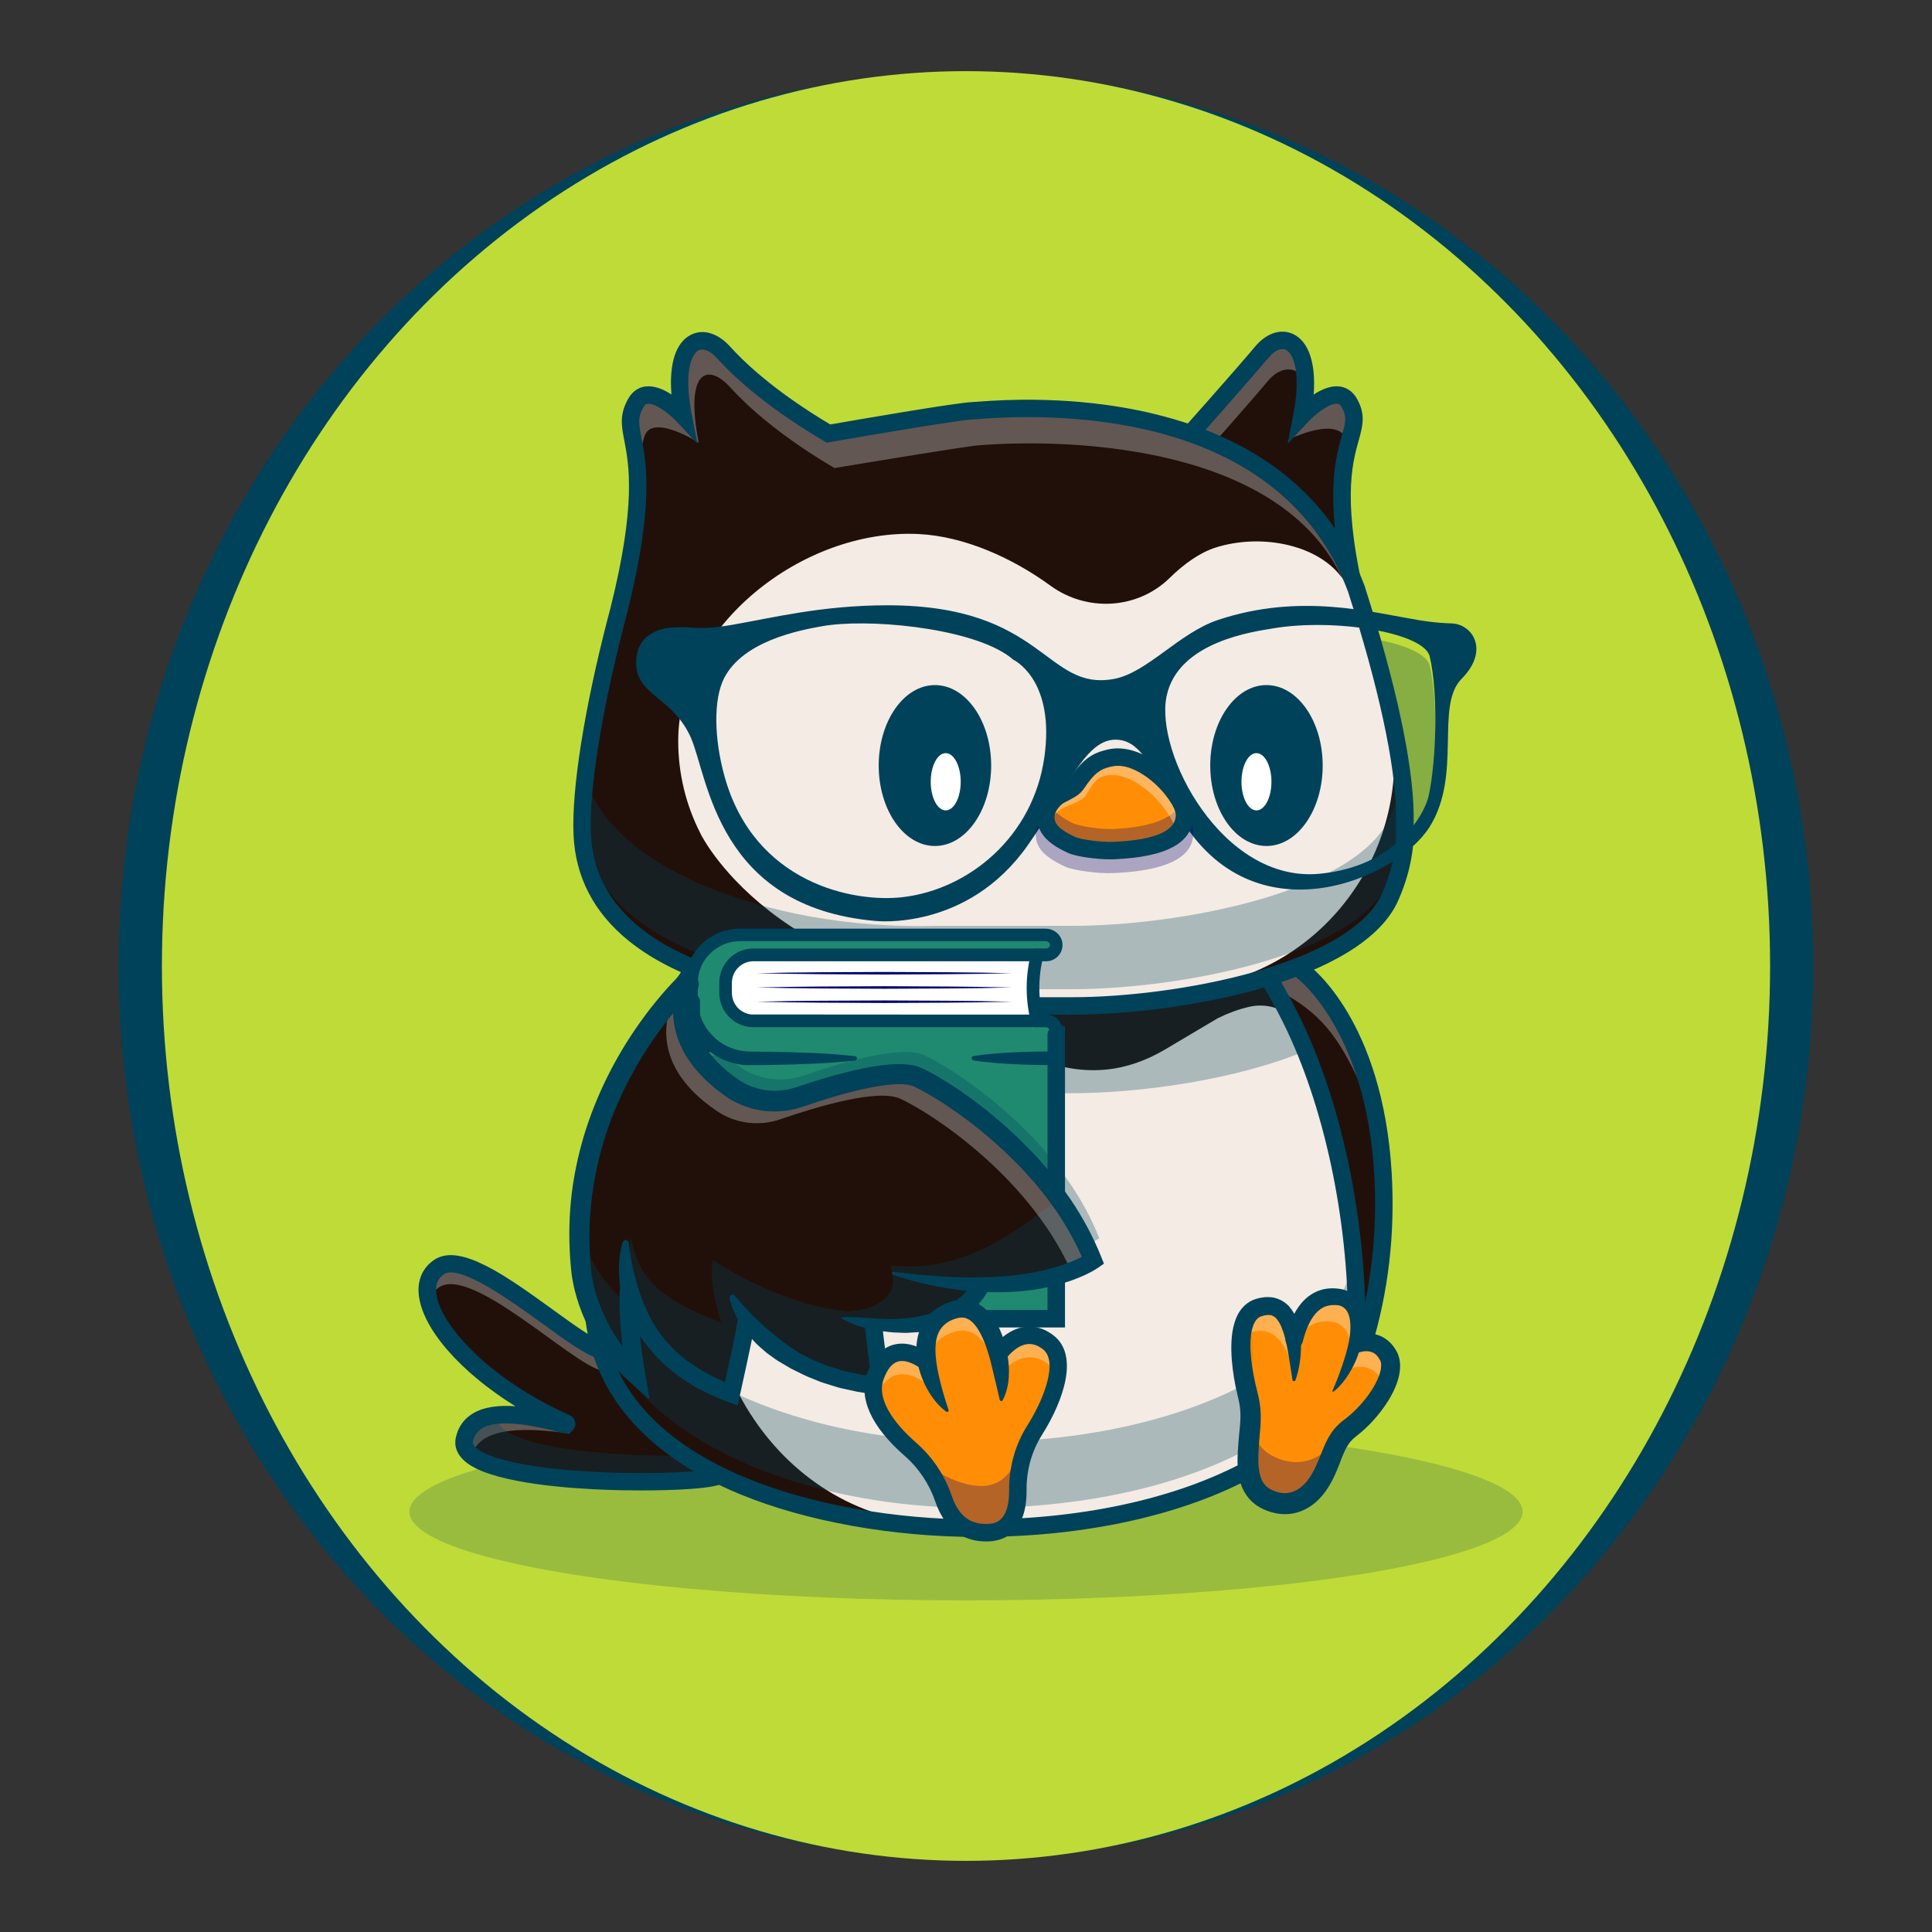 <?xml version="1.0" encoding="utf-8"?>
<!-- Generator: Adobe Illustrator 27.7.0, SVG Export Plug-In . SVG Version: 6.00 Build 0)  -->
<svg version="1.1" id="Layer_1" xmlns="http://www.w3.org/2000/svg" xmlns:xlink="http://www.w3.org/1999/xlink" x="0px" y="0px"
	 viewBox="0 0 500 500" style="enable-background:new 0 0 500 500;" xml:space="preserve">
<rect x="0" y="0" width="500" height="500" fill="#333333" stroke="none"/>
<style type="text/css">
	.st0{fill:#00425A;stroke:#00425A;stroke-miterlimit:10;}
	.st1{fill:#BFDB38;}
	.st2{opacity:0.2;}
	.st3{fill:#00425A;}
	.st4{fill:#21100A;}
	.st5{opacity:0.3;}
	.st6{fill:#FFFFFF;}
	.st7{fill:#7F7F7F;}
	.st8{fill:#000072;}
	.st9{fill:#F4EBE4;}
	.st10{fill:#F8DEC3;}
	.st11{fill:none;stroke:#000072;stroke-width:34.44;stroke-linecap:round;stroke-miterlimit:10;}
	.st12{fill:#FF8E06;}
	.st13{fill:#EF8B01;}
	.st14{opacity:0.35;}
	.st15{fill:#1F8A70;}
</style>
<g>
	<ellipse class="st0" cx="250" cy="250" rx="218.79" ry="230.74"/>
	<ellipse class="st1" cx="250" cy="250" rx="208.1" ry="231.59"/>
	<g>
		<g class="st2">
			<g>
				<g>
					<g>
						<ellipse class="st3" cx="250" cy="391.22" rx="144.05" ry="22.96"/>
					</g>
				</g>
			</g>
		</g>
		<g>
			<g>
				<g>
					<g>
						<path class="st4" d="M155.46,349.37c-7.72-1.91-33.34-26.99-41.76-21.51c-10.23,6.66,5.48,28.4,32.76,40.42
							c0.25,0.11,0.12,0.48-0.14,0.41c-7.27-1.83-23.89-6.32-26.15,3.81c-2.85,12.76,62.46,12.09,66.05,9.32"/>
					</g>
				</g>
			</g>
		</g>
		<g class="st5">
			<g>
				<g>
					<g>
						<path class="st6" d="M113.7,333.11c8.42-5.48,34.04,19.6,41.76,21.51l26.11,27.54c2.49-0.27,4.16-0.61,4.65-1l-30.76-32.45
							c-7.72-1.91-33.34-26.99-41.76-21.51c-3,1.95-3.76,5.2-2.67,9.11C111.52,335.04,112.4,333.95,113.7,333.11z"/>
					</g>
				</g>
			</g>
		</g>
		<g class="st5">
			<g>
				<g>
					<g>
						<path class="st6" d="M147.32,370.94c0.27,0.03,0.34-0.35,0.09-0.43c-5.64-1.67-10.87-3.76-15.58-6.12
							c-5.49,0.54-10.22,2.5-10.71,7.8c-0.12,1.28,0.41,2.35,1.45,3.23C126,368.15,140.6,370.14,147.32,370.94z"/>
					</g>
				</g>
			</g>
		</g>
		<g class="st5">
			<g>
				<g>
					<g>
						<path class="st3" d="M186.22,381.82c-3.59,2.78-68.9,3.44-66.05-9.32c0.92-4.14,4.24-5.83,8.34-6.27
							c-0.87,9.01,33.17,11.05,52.8,10.41L186.22,381.82z"/>
					</g>
				</g>
			</g>
		</g>
		<g>
			<g>
				<g>
					<g>
						<path class="st3" d="M165.93,385.72c-3.2,0-6.06-0.06-8.03-0.12c-10.3-0.34-28.7-1.64-36.23-6.42
							c-4.04-2.57-4.05-5.59-3.7-7.16c0.6-2.69,2.05-4.77,4.32-6.16c3-1.84,7-2.22,11.09-1.92c-14.2-8.81-24.3-20.21-25.03-29.15
							c-0.3-3.75,1.16-6.87,4.13-8.81c6.68-4.35,18.86,4.47,30.64,12.99c5.18,3.75,10.54,7.63,12.9,8.22
							c1.21,0.3,1.95,1.52,1.65,2.73c-0.3,1.21-1.52,1.95-2.73,1.65c-3.21-0.79-8.17-4.39-14.46-8.94
							c-8.02-5.81-21.44-15.52-25.52-12.87c-1.58,1.03-2.26,2.55-2.09,4.66c0.67,8.28,14.06,22.79,34.53,31.8
							c1.19,0.52,1.77,1.84,1.35,3.07c-0.42,1.23-1.69,1.91-2.95,1.6l-0.61-0.15c-5.11-1.29-15.73-3.97-20.51-1.03
							c-1.22,0.75-1.94,1.8-2.28,3.3c-0.06,0.29-0.2,0.89,1.02,1.87c3.92,3.15,16.13,5.45,32.66,6.14
							c14.56,0.61,26.95-0.23,28.92-1.07c0.98-0.66,2.31-0.45,3.04,0.5c0.76,0.99,0.58,2.4-0.41,3.17
							C185.39,385.31,174.49,385.72,165.93,385.72z M184.84,380.03C184.84,380.03,184.84,380.03,184.84,380.03
							C184.84,380.03,184.84,380.03,184.84,380.03z M185.01,379.92L185.01,379.92L185.01,379.92z"/>
					</g>
				</g>
			</g>
		</g>
		<g>
			<g>
				<g>
					<g>
						<path class="st7" d="M331.19,248.95c0,0,23.6,8.8,26.73,47.55c0.82,10.12-0.89,35.04-3.85,44.74
							c-3.29,10.8-8.93,24.64-23.44,31.2"/>
					</g>
				</g>
			</g>
		</g>
		<g>
			<g>
				<g>
					<g>
						<path class="st4" d="M331.19,248.95c0,0,23.6,8.8,26.73,47.55c0.82,10.12-0.89,35.04-3.85,44.74
							c-3.29,10.8-8.93,24.64-23.44,31.2"/>
					</g>
				</g>
			</g>
		</g>
		<g class="st5">
			<g>
				<g>
					<g>
						<path class="st6" d="M354.01,285.21c-7.57-18.51-13.07-23.11-22.59-28.67l-0.23-7.58c0,0,23.6,8.8,26.73,47.55
							C358.09,298.6,354.05,282.1,354.01,285.21z"/>
					</g>
				</g>
			</g>
		</g>
		<g>
			<g>
				<g>
					<g>
						<path class="st3" d="M330.64,374.7c-0.86,0-1.68-0.49-2.06-1.33c-0.51-1.14-0.01-2.47,1.13-2.99
							c13.62-6.15,17.73-12.58,20.92-23.02c4.22-13.84,5.91-28.47,5.03-43.48c-2.18-37.05-19.58-50.41-19.75-50.54
							c-1-0.74-1.21-2.16-0.47-3.16c0.74-1,2.15-1.22,3.15-0.48c0.79,0.58,19.27,14.56,21.58,53.91
							c0.91,15.55-0.84,30.72-5.22,45.07c-3.5,11.47-8.26,18.99-23.38,25.81C331.26,374.64,330.95,374.7,330.64,374.7z"/>
					</g>
				</g>
			</g>
		</g>
		<g>
			<g>
				<g>
					<g>
						<path class="st4" d="M351.13,342.8c0,9.86-4.51,18.82-12.42,26.42c-0.03,0.03-0.06,0.06-0.1,0.09
							c-16.38,15.69-47.22,25.66-82.8,26.17c-0.94,0.02-1.89,0.02-2.84,0.02c-36.78,0-68.84-11.49-85.65-28.49
							c-1.15-1.16-2.25-2.31-3.28-3.44c-6.11-6.71-9.96-13.07-9.96-21.54c0-20.25,3-39.24,8.39-56.26c1.96-6.2,4.25-12.15,6.81-17.8
							c17.58-38.65,48.64-63.46,83.69-63.46c33.37,0,62.85,22.99,80.58,58.06c0.17,0.33,0.34,0.67,0.5,1c1.34,2.69,2.6,5.5,3.8,8.42
							c8.35,20.34,13.17,45.56,13.27,70.06v0.11C351.13,342.36,351.13,342.58,351.13,342.8z"/>
					</g>
				</g>
			</g>
		</g>
		<g class="st5">
			<g>
				<g>
					<g>
						<path class="st8" d="M350.79,331.32c-0.01-0.22-0.03-0.44-0.05-0.66c0-0.01,0.01-0.02,0.01-0.03
							C350.76,330.86,350.78,331.09,350.79,331.32z"/>
					</g>
				</g>
			</g>
		</g>
		<g class="st5">
			<g>
				<g>
					<g>
						<path class="st8" d="M351.13,342.8c0,9.86-4.51,18.82-12.42,26.42c7.71-7.77,12.2-16.95,12.41-27.07
							C351.13,342.36,351.13,342.58,351.13,342.8z"/>
					</g>
				</g>
			</g>
		</g>
		<g>
			<g>
				<g>
					<g>
						<path class="st9" d="M351.13,342.04v0.11c-0.21,10.13-4.7,19.3-12.41,27.07c-0.03,0.03-0.06,0.06-0.1,0.09
							c-16.07,16.12-46.02,26.19-80.31,26.19c-0.83,0-1.66-0.01-2.49-0.02c-6.75-0.11-13.32-0.67-19.64-1.61
							c-39.74-5.99-63.62-51.1-48.53-91.43c0.06-0.16,0.12-0.32,0.18-0.47c5.07-13.45,13.59-23.9,24.01-29.46l6.28-3.35
							c9.91-5.29,24.92-5.97,35.19-1.64l15.55,6.55c5.63,2.37,11.49,3.28,17.27,2.75c5.35-0.5,10.57-2.35,15.45-5.25l13.59-8.06
							c2.69-1.32,5.35-2.29,7.99-2.92c3.69-0.88,7.41-0.07,10.4,2c0.17,0.33,0.34,0.67,0.5,1
							C344.74,285.09,351.02,314.04,351.13,342.04z"/>
					</g>
				</g>
			</g>
		</g>
		<g class="st5">
			<g>
				<g>
					<g>
						<path class="st3" d="M350.88,336.91v-0.11c-0.02-4.16-0.18-8.35-0.46-12.53c-1,8.38-5.3,16.03-12.19,22.66
							c-0.03,0.03-0.06,0.06-0.1,0.09c-16.38,15.69-47.22,25.66-82.8,26.17c-0.94,0.02-1.89,0.02-2.84,0.02
							c-36.78,0-68.84-11.49-85.65-28.49c-1.15-1.16-2.25-2.31-3.28-3.44c-4.73-5.19-8.1-10.19-9.38-16.11
							c-0.22,3.82-0.34,7.69-0.34,11.61c0,8.47,3.86,14.84,9.96,21.54c1.03,1.13,2.13,2.28,3.28,3.44
							c16.81,17,48.86,28.49,85.65,28.49c0.95,0,1.9-0.01,2.84-0.02c35.59-0.5,66.43-10.48,82.8-26.17c0.03-0.03,0.07-0.06,0.1-0.09
							c7.91-7.61,12.42-16.56,12.42-26.42C350.89,337.34,350.89,337.12,350.88,336.91z"/>
					</g>
				</g>
			</g>
		</g>
		<g>
			<g>
				<g>
					<g>
						<path class="st10" d="M255.81,395.48c35.59-0.5,66.43-10.48,82.8-26.17c-16.07,16.12-46.02,26.19-80.31,26.19
							C257.47,395.5,256.64,395.5,255.81,395.48z"/>
					</g>
				</g>
			</g>
		</g>
		<g>
			<g>
				<g>
					<g>
						<path class="st3" d="M252.97,397.76c-22.05,0-44.49-4.05-61.55-11.1c-22.74-9.4-36.42-24.17-39.56-42.7
							c-2.84-16.74-0.97-35.62,5.4-54.58c6.01-17.89,15.68-35.02,27.95-49.55c20.17-23.88,44.87-37.58,67.76-37.58
							c33.3,0,64.37,22.55,83.11,60.31c10.84,21.84,17.31,51.84,17.31,80.23C353.39,374.13,310.22,397.76,252.97,397.76z
							 M252.97,206.77c-21.56,0-45,13.11-64.31,35.98c-24.98,29.57-37.68,69.01-32.35,100.46c2.91,17.16,15.3,30.37,36.84,39.28
							c16.54,6.84,38.34,10.76,59.83,10.76c26.22,0,50.5-5.17,68.36-14.55c17.76-9.33,27.54-22.07,27.54-35.9
							c0-27.73-6.29-56.98-16.84-78.23C314.08,228.37,284.52,206.77,252.97,206.77z"/>
					</g>
				</g>
			</g>
		</g>
		<g>
			<g>
				<g>
					<g>
						<path class="st4" d="M303,117.81c0.55-0.37,19.64-21.95,23.49-26.62c5.72-6.95,14.14-2.63,10.45,16.4
							c0,0,8.78-9.41,12.24-3.33c5.15,9.03-8.43,9.93,2.52,53.64"/>
					</g>
				</g>
			</g>
		</g>
		<g class="st5">
			<g>
				<g>
					<g>
						<path class="st6" d="M347.41,112.19c-3.66-3.49-13.7,1.47-13.7,1.47c1.3-4.69,2.37-4.39,2.24-7.38
							c3.02-2.12,11.12-8.34,13.14-4.05C350.56,105.37,348.5,109.18,347.41,112.19z"/>
					</g>
				</g>
			</g>
		</g>
		<g class="st5">
			<g>
				<g>
					<g>
						<path class="st6" d="M337.8,98.63c-2.25-4.18-6.46-3.93-9.77,0.09c-2.74,3.32-13.2,15.22-19.2,21.93l-5.84-4.81
							c0.55-0.37,19.65-21.95,23.49-26.62C331.42,83.23,338.37,85.63,337.8,98.63z"/>
					</g>
				</g>
			</g>
		</g>
		<g>
			<g>
				<g>
					<g>
						<path class="st7" d="M351.7,157.9l-0.7-0.58c-0.63-3.25-1.1-6.2-1.43-8.89C350.14,151.35,350.85,154.49,351.7,157.9z"/>
					</g>
				</g>
			</g>
		</g>
		<g>
			<g>
				<g>
					<g>
						<path class="st7" d="M337.8,100.6c0.67,1.23,1.16,2.86,1.41,4.88c-1.36,1.12-2.27,2.11-2.27,2.11
							C337.44,104.99,337.71,102.66,337.8,100.6z"/>
					</g>
				</g>
			</g>
		</g>
		<g>
			<g>
				<g>
					<g>
						<path class="st3" d="M351.7,160.16c-1.01,0-1.93-0.68-2.19-1.71c-7.1-28.32-4.07-39.18-2.25-45.67
							c0.97-3.48,1.37-4.92-0.04-7.4c-0.47-0.82-0.9-0.87-1.11-0.89c-1.95-0.23-5.64,2.64-7.52,4.65l-5.35,5.71l1.49-7.68
							c1.92-9.88,0.31-15.55-1.99-16.64c-1.23-0.58-2.95,0.23-4.5,2.11c-2.01,2.44-22.83,26.29-23.98,27.06
							c-1.04,0.69-2.44,0.41-3.13-0.62c-0.64-0.96-0.45-2.24,0.41-2.98c1.49-1.47,19.48-21.81,23.21-26.33
							c2.93-3.55,6.72-4.82,9.91-3.32c4.05,1.91,5.92,7.59,5.32,15.65c2.01-1.31,4.39-2.35,6.66-2.09c1.33,0.16,3.19,0.83,4.51,3.14
							c2.35,4.12,1.52,7.09,0.47,10.85c-1.69,6.06-4.52,16.19,2.29,43.36c0.3,1.21-0.43,2.44-1.64,2.74
							C352.07,160.14,351.88,160.16,351.7,160.16z M301.74,115.94c-0.04,0.02-0.1,0.06-0.18,0.14
							C301.61,116.02,301.68,115.98,301.74,115.94z"/>
					</g>
				</g>
			</g>
		</g>
		<g class="st5">
			<g>
				<g>
					<g>
						<path class="st3" d="M337.86,271.99c-18.09,7.51-42.94,10.93-60.42,10.93h-34.73c-9.48,0-49.37,0-73.43-14.95
							c17.58-38.65,48.64-63.46,83.69-63.46c33.37,0,62.85,22.99,80.58,58.06c0.17,0.33,0.34,0.67,0.5,1
							C335.4,266.26,336.66,269.07,337.86,271.99z"/>
					</g>
				</g>
			</g>
		</g>
		<g>
			<g>
				<g>
					<g>
						<path class="st4" d="M160.17,157.9c10.95-43.71-0.76-44.61,4.39-53.64c3.46-6.08,12.24,3.33,12.24,3.33
							c-3.69-19.03,4.41-23.07,10.45-16.4c10.59,11.69,26.62,20.64,27.17,21.01c0,0,33.21-5.82,37.34-5.91
							c3.25-0.07,78.49-9.3,99.25,46.07l1.48,4.71c7.5,24.16,11.41,43.76,11.08,56.06c0.03,0.57,0.04,1.15,0.04,1.73
							c0,5.61-1.23,11.64-4.2,18.02c-9.59,19.13-54.72,27.46-81.98,27.46h-34.73c-13.63,0-90.04,0-92.03-44.38
							c-0.55-12.26,3.25-34.05,8.83-55.55L160.17,157.9z"/>
					</g>
				</g>
			</g>
		</g>
		<g class="st5">
			<g>
				<g>
					<g>
						<path class="st6" d="M363.62,214.15c0,1.29-0.07,2.61-0.21,3.94c-0.27-12.23-4.09-30.49-10.96-52.61l-1.47-4.66
							c-9.24-47.21-76.91-47.38-98.1-45.53c-4.07,0.36-36.91,5.84-36.91,5.84c-0.54-0.36-16.39-9.21-26.86-20.76
							c-5.97-6.6-11.93-4.62-8.29,14.19c0,0-12.52-8-14.14-1.28c-2.51,10.42-7.28-0.7-2.13-9.73c3.46-6.08,12.24,3.32,12.24,3.32
							c-3.69-19.02,4.4-23.07,10.44-16.39c10.59,11.69,26.62,20.64,27.18,21.01c0,0,33.2-5.83,37.34-5.91
							c3.25-0.07,78.48-9.3,99.24,46.06l1.48,4.71c7.5,24.16,11.41,43.76,11.08,56.06C363.61,212.99,363.62,213.57,363.62,214.15z"
							/>
					</g>
				</g>
			</g>
		</g>
		<g class="st5">
			<g>
				<g>
					<g>
						<path class="st8" d="M270.49,196.65c-0.06,0.56-0.14,1.15-0.22,1.74c-2.9,20.44-19.39,34.12-36.61,36.16
							c-12.79,1.51-38.36-3.57-46.1-31.07c-2.79-9.9-2.95-20.11-0.17-25.58c4.85-9.54,19.2-12.4,25.56-13.5
							c0.66-0.11,1.37-0.22,2.13-0.3c13.1-1.52,38.47,1.35,47.14,8.99C262.21,173.09,272.53,177.81,270.49,196.65z"/>
					</g>
				</g>
			</g>
		</g>
		<g class="st5">
			<g>
				<g>
					<g>
						<path class="st3" d="M369.75,208.3c-1.04,4.78-8.4,18.32-28.28,20.21c-25.2,2.39-42.67-31.32-39.55-46.02
							c3.01-14.14,22.62-16.66,27.7-17.51c15.62-2.61,38.9,1.02,40.39,7.3C372.25,181.69,371.71,199.27,369.75,208.3z"/>
					</g>
				</g>
			</g>
		</g>
		<g>
			<g>
				<g>
					<g>
						<path class="st11" d="M266.73,237.65"/>
					</g>
				</g>
			</g>
		</g>
		<g>
			<g>
				<g>
					<g>
						<path class="st9" d="M359.28,183.25c7.6,32.7-13.39,65.34-46.33,71.81c-10.9,2.14-23.27,3.29-37.17,3.29
							c-72.28,0-93.66-40.75-94.59-42.81c-0.02-0.05-0.03-0.07-0.03-0.07c-3.62-7.15-5.64-15.21-5.64-23.73
							c0-29.56,32.17-55.03,62.25-53.53c11.81,0.59,24.22,6.17,34.07,13.35c9.45,6.89,22.55,6.18,30.89-2.01
							c3.84-3.77,7.95-6.61,11.92-7.86c11.26-3.54,25.15-1.01,31.78,6.75c14.84,17.36,12.02,31.26,12.76,34.4
							C359.21,182.98,359.25,183.12,359.28,183.25z"/>
					</g>
				</g>
			</g>
		</g>
		<g class="st5">
			<g>
				<g>
					<g>
						<path class="st3" d="M363.62,210.95c0-0.58-0.01-1.16-0.04-1.73c0.07-2.73-0.06-5.83-0.41-9.25
							c-0.58,3.89-1.78,7.95-3.75,12.18c-9.59,19.13-54.72,27.46-81.98,27.46h-34.73c-45.25,1.31-87.42-16.46-91.54-40.22
							c-0.47,4.67-0.65,8.82-0.5,12.23c1.99,44.38,78.4,44.38,92.03,44.38h34.73c27.26,0,72.39-8.33,81.98-27.46
							c1.46-3.13,2.49-6.18,3.17-9.14c0.09-0.26,0.18-0.52,0.26-0.78C363.38,215.99,363.62,213.42,363.62,210.95z"/>
					</g>
				</g>
			</g>
		</g>
		<g>
			<g>
				<g>
					<g>
						<path class="st12" d="M351.54,347.68c0,0,5.22-1.88,7.84,3.3c2.4,4.74-3.75,13.92-10.05,18.61
							c-4.14,3.08-4.39,7.41-7.08,12.48c-3.23,6.08-8.47,8.77-14.39,5.89c-5.56-2.71-5.02-9.38-4.75-13.83
							c0.29-4.88,1.16-8.03-0.2-13.21c-1.62-6.19-4.04-20.26,2.71-22.53c11.67-3.92,9.24,18.69,9.24,18.69"/>
					</g>
				</g>
			</g>
		</g>
		<g>
			<g>
				<g>
					<g>
						<path class="st13" d="M323.48,363.76c-0.11-0.89-0.29-1.82-0.56-2.84c-1.33-5.08-3.2-15.48-0.08-20.29
							c0.2,0.88,0.4,1.68,0.58,2.4c1.7,6.5,0.62,10.45,0.25,16.57C323.59,360.87,323.5,362.29,323.48,363.76z"/>
					</g>
				</g>
			</g>
		</g>
		<g class="st5">
			<g>
				<g>
					<g>
						<path class="st8" d="M349.34,369.59c-4.14,3.09-4.39,7.41-7.08,12.48c-3.22,6.08-8.46,8.77-14.4,5.89
							c-5.56-2.71-5.01-9.39-4.75-13.83c0.15-2.51,0.46-4.56,0.53-6.67c0.45,3.83,1.91,7.5,5.97,9.48
							c7.44,3.62,14.01,0.25,18.06-7.38C351.05,363.2,355.46,365.03,349.34,369.59z"/>
					</g>
				</g>
			</g>
		</g>
		<g>
			<g>
				<g>
					<g>
						<path class="st13" d="M323.65,367.46c-0.15-1.23-0.18-2.48-0.16-3.7C323.65,365.07,323.68,366.27,323.65,367.46z"/>
					</g>
				</g>
			</g>
		</g>
		<g>
			<g>
				<g>
					<g>
						<path class="st12" d="M345,360.02c4.52-5.56,10.56-21.79,2.05-24.25c-11.59-2.25-13.49,14.92-12.88,21.04"/>
					</g>
				</g>
			</g>
		</g>
		<g>
			<g>
				<g>
					<g>
						<path class="st13" d="M333.17,363.43l-0.07,0.04c0,0,0-0.02,0.01-0.06L333.17,363.43z"/>
					</g>
				</g>
			</g>
		</g>
		<g class="st5">
			<g>
				<g>
					<g>
						<path class="st6" d="M334.88,357.03l-0.72-0.21c-0.19-1.9-0.14-4.87,0.37-7.99c-0.67,1.56,0.31,4.48-0.04,6.17
							c-0.7-5.58-4.38-12.32-10.64-10.22c-1.13,0.38-2.01,1.1-2.67,2.05c0.23-4,1.41-7.41,4.45-8.43c6.26-2.11,8.47,3.43,9.17,9.01
							c0.02,0.23,0.05,0.45,0.07,0.67C335.32,352.37,334.94,356.51,334.88,357.03z"/>
					</g>
				</g>
			</g>
		</g>
		<g class="st5">
			<g>
				<g>
					<g>
						<path class="st6" d="M358.12,359.4c-0.05-0.74-0.21-1.42-0.52-2.04c-2.63-5.18-7.84-3.3-7.84-3.3l-0.98,0.55l-0.73,0.41
							c0.45-0.91,0.87-1.89,1.25-2.88c0.18-1.16,0.27-2.29,0.24-3.34l1.02-0.58l0.97-0.55c0,0,5.22-1.88,7.84,3.3
							C360.47,353.15,359.79,356.23,358.12,359.4z"/>
					</g>
				</g>
			</g>
		</g>
		<g class="st5">
			<g>
				<g>
					<g>
						<path class="st6" d="M350.57,348.23c-0.33,1.32-0.77,2.64-1.26,3.92c0.18-1.16,0.27-2.29,0.24-3.34
							c-0.09-3.22-1.29-5.79-4.28-6.65c-5.19-1.01-8.44,1.88-10.39,5.92c0.45,4.29,0.06,8.43,0.01,8.95l-0.72-0.21
							c-0.19-1.9-0.14-4.87,0.37-7.99c0.08-0.47,0.16-0.94,0.27-1.42c1.35-6.5,4.79-13.07,12.24-11.63
							C351.72,337.12,352.01,342.62,350.57,348.23z"/>
					</g>
				</g>
			</g>
		</g>
		<g>
			<g>
				<g>
					<g>
						<path class="st13" d="M334.88,357.03l-0.72-0.21c-0.19-1.9-0.14-4.87,0.37-7.99c0.11-0.25,0.22-0.5,0.34-0.75
							C335.32,352.37,334.94,356.51,334.88,357.03z"/>
					</g>
				</g>
			</g>
		</g>
		<g>
			<g>
				<g>
					<g>
						<path class="st13" d="M334.95,357.05l-0.07,0.04c0,0,0-0.02,0.01-0.06L334.95,357.05z"/>
					</g>
				</g>
			</g>
		</g>
		<g>
			<g>
				<g>
					<g>
						<path class="st13" d="M349.3,352.15c-0.13,0.81-0.3,1.64-0.52,2.47l-0.73,0.41C348.5,354.11,348.92,353.14,349.3,352.15z"/>
					</g>
				</g>
			</g>
		</g>
		<g>
			<g>
				<g>
					<g>
						<path class="st3" d="M350.77,345.56c0.36-0.12,0.54-0.17,0.8-0.23c0.24-0.05,0.47-0.11,0.71-0.14
							c0.47-0.08,0.95-0.12,1.44-0.13c0.97-0.01,1.99,0.13,2.97,0.47c0.99,0.32,1.9,0.9,2.69,1.57c0.37,0.35,0.75,0.7,1.04,1.1
							c0.15,0.19,0.31,0.39,0.45,0.59l0.37,0.61c0.12,0.22,0.24,0.38,0.36,0.65c0.11,0.26,0.25,0.52,0.32,0.78
							c0.18,0.53,0.3,1.06,0.36,1.58c0.13,1.04,0.06,2.01-0.08,2.92c-0.3,1.82-0.93,3.4-1.65,4.89c-1.48,2.95-3.39,5.5-5.56,7.83
							c-1.09,1.16-2.26,2.25-3.53,3.27l-0.48,0.38l-0.35,0.29c-0.23,0.17-0.43,0.37-0.63,0.57c-0.21,0.19-0.37,0.42-0.57,0.62
							c-0.17,0.23-0.35,0.44-0.5,0.69c-1.3,1.9-2.08,4.79-3.4,7.69c-1.3,2.87-3.12,5.98-6.18,8.11c-1.51,1.06-3.35,1.84-5.28,2.09
							c-1.93,0.26-3.88,0-5.6-0.59c-0.44-0.13-0.85-0.32-1.26-0.49c-0.21-0.09-0.41-0.17-0.62-0.28l-0.64-0.36
							c-0.21-0.12-0.42-0.24-0.63-0.37l-0.6-0.45c-0.41-0.29-0.76-0.64-1.11-1c-1.41-1.45-2.3-3.29-2.75-5.03
							c-0.89-3.53-0.56-6.77-0.37-9.72c0.11-1.54,0.29-3.04,0.41-4.45c0.12-1.41,0.17-2.72,0.07-4.01
							c-0.05-0.65-0.13-1.29-0.25-1.93c-0.06-0.32-0.12-0.64-0.2-0.97l-0.25-1.05c-0.37-1.5-0.68-3.01-0.92-4.53
							c-0.49-3.05-0.8-6.14-0.65-9.37c0.09-1.62,0.29-3.27,0.83-4.98c0.28-0.85,0.62-1.71,1.14-2.56c0.52-0.84,1.21-1.65,2.08-2.3
							c0.43-0.33,0.91-0.6,1.39-0.82l0.75-0.29l0.67-0.18l0.67-0.17l0.72-0.1c0.47-0.09,0.99-0.08,1.5-0.07
							c2.08,0.01,4.34,1.24,5.49,2.81c1.24,1.55,1.84,3.22,2.22,4.83c0.37,1.61,0.53,3.2,0.54,4.76c0.01,3.12-0.42,6.16-1.43,9.09
							c-0.07,0.21-0.3,0.33-0.52,0.25c-0.15-0.05-0.25-0.18-0.27-0.32l0-0.02c-0.48-2.97-0.86-5.87-1.41-8.64
							c-0.29-1.38-0.6-2.72-1.04-3.96c-0.41-1.24-0.95-2.37-1.6-3.11c-0.15-0.21-0.33-0.33-0.49-0.49c-0.18-0.1-0.33-0.26-0.51-0.31
							c-0.16-0.11-0.36-0.13-0.54-0.2c-0.09-0.03-0.2-0.02-0.3-0.04c-0.1-0.01-0.2-0.04-0.32-0.02c-0.23,0.01-0.45-0.01-0.71,0.06
							l-0.38,0.06l-0.4,0.12l-0.4,0.11c-0.09,0.04-0.19,0.09-0.28,0.12c-0.18,0.1-0.35,0.18-0.5,0.32c-0.31,0.25-0.59,0.58-0.84,1
							c-0.25,0.43-0.45,0.95-0.62,1.51c-0.33,1.13-0.48,2.44-0.52,3.77c-0.07,2.69,0.26,5.51,0.77,8.29
							c0.26,1.39,0.56,2.78,0.91,4.15l0.28,1.11c0.1,0.39,0.18,0.8,0.26,1.2c0.16,0.81,0.28,1.63,0.35,2.46
							c0.15,1.66,0.1,3.31-0.02,4.86c-0.12,1.54-0.27,2.99-0.36,4.39c-0.19,2.93-0.32,5.71,0.3,7.94c0.29,1.12,0.77,2.01,1.43,2.68
							c0.17,0.17,0.33,0.34,0.53,0.48l0.29,0.22c0.1,0.07,0.22,0.12,0.33,0.19l0.33,0.19c0.12,0.06,0.26,0.11,0.39,0.17
							c0.27,0.11,0.53,0.25,0.8,0.31c2.16,0.74,4.2,0.46,6.02-0.81c0.91-0.63,1.74-1.5,2.46-2.5c0.73-1,1.34-2.14,1.92-3.39
							c0.57-1.24,1.07-2.56,1.65-3.99c0.57-1.41,1.24-2.97,2.26-4.46c0.24-0.38,0.54-0.73,0.81-1.09c0.31-0.34,0.6-0.7,0.94-1.01
							c0.33-0.32,0.67-0.63,1.03-0.91l0.51-0.41l0.4-0.3c1.06-0.82,2.07-1.73,3.02-2.71c1.9-1.96,3.6-4.17,4.81-6.5
							c1.22-2.29,1.88-4.87,1.02-6.11c-0.51-0.93-1.14-1.56-1.95-1.88c-0.41-0.16-0.88-0.26-1.38-0.27c-0.25-0.01-0.51,0-0.77,0.04
							c-0.13,0.01-0.25,0.04-0.38,0.06c-0.1,0.02-0.28,0.07-0.27,0.06c-1.17,0.42-2.47-0.19-2.89-1.36
							C348.99,347.28,349.6,345.98,350.77,345.56z"/>
					</g>
				</g>
			</g>
		</g>
		<g>
			<g>
				<g>
					<g>
						<path class="st3" d="M332.75,346.23c0.35-1.6,0.82-3.2,1.5-4.77c0.68-1.56,1.57-3.1,2.8-4.49c1.22-1.37,2.89-2.56,4.79-3.12
							c1.89-0.58,3.86-0.52,5.61-0.16l0.11,0.02l0.07,0.02c1.44,0.42,2.9,1.36,3.83,2.65c0.97,1.28,1.4,2.73,1.59,4.07
							c0.37,2.71-0.1,5.19-0.72,7.53c-0.66,2.33-1.5,4.58-2.69,6.64c-0.58,1.04-1.24,2.03-1.98,2.97c-0.74,0.94-1.56,1.82-2.52,2.54
							c-0.09,0.06-0.21,0.05-0.27-0.04c-0.04-0.06-0.05-0.13-0.02-0.2l0,0c0.95-2.12,1.74-4.21,2.46-6.32
							c0.7-2.11,1.38-4.22,1.79-6.35c0.4-2.11,0.54-4.29,0.17-6.12c-0.19-0.91-0.53-1.7-1-2.22c-0.47-0.53-1.04-0.88-1.81-1.08
							l0.18,0.04c-1.25-0.19-2.43-0.13-3.46,0.22c-1.03,0.34-1.95,1-2.73,1.92c-0.8,0.91-1.45,2.05-1.99,3.29
							c-0.54,1.24-0.97,2.58-1.31,3.95l0,0.01c-0.3,1.21-1.53,1.94-2.74,1.64C333.22,348.6,332.49,347.41,332.75,346.23z"/>
					</g>
				</g>
			</g>
		</g>
		<g>
			<g>
				<g>
					<g>
						<path class="st13" d="M336.69,363.85"/>
					</g>
				</g>
			</g>
		</g>
		<g>
			<g>
				<g>
					<g>
						<path class="st8" d="M226.13,342.71L226.13,342.71c-2.4-0.31-5.01-0.8-7.82-1.51L226.13,342.71z"/>
					</g>
				</g>
			</g>
		</g>
		<g>
			<g>
				<g>
					<g>
						<path class="st8" d="M226.13,342.71L226.13,342.71c-2.4-0.31-5.01-0.8-7.82-1.51L226.13,342.71z"/>
					</g>
				</g>
			</g>
		</g>
		<g>
			<g>
				<g>
					<g>
						<ellipse class="st3" cx="241.96" cy="198.12" rx="14.55" ry="20.82"/>
					</g>
				</g>
			</g>
		</g>
		<g>
			<g>
				<g>
					<g>
						<ellipse class="st6" cx="244.75" cy="202.32" rx="3.88" ry="7.41"/>
					</g>
				</g>
			</g>
		</g>
		<g>
			<g>
				<g>
					<g>
						<ellipse class="st3" cx="327.76" cy="198.12" rx="14.55" ry="20.82"/>
					</g>
				</g>
			</g>
		</g>
		<g>
			<g>
				<g>
					<g>
						<path class="st3" d="M277.44,262.6h-34.73c-19.65,0-36.79-1.89-50.95-5.62c-12.26-3.23-22.08-7.81-29.2-13.61
							c-8.89-7.25-13.65-16.43-14.13-27.31c-0.53-11.7,2.8-32.71,8.9-56.22l0.66-2.49c6.74-26.89,4.76-37.15,3.59-43.28
							c-0.76-3.96-1.31-6.82,1.03-10.92c1.32-2.32,3.18-2.99,4.51-3.14c2.26-0.26,4.64,0.77,6.65,2.08
							c-0.64-7.98,1.12-13.48,5.05-15.45c3.17-1.59,6.96-0.44,10.12,3.05c8.13,8.98,19.62,16.42,25.93,20.16
							c5.91-1.03,32.91-5.71,36.86-5.8c0.16,0,0.5-0.03,1.02-0.07c20.69-1.64,36.54,0.83,46.2,3.2
							c27.43,6.71,45.66,21.65,54.19,44.41l0.04,0.12l1.48,4.71c7.63,24.6,11.5,44.2,11.19,56.71c0.03,0.54,0.04,1.11,0.04,1.76
							c0,6.3-1.48,12.68-4.41,18.97l-0.03,0.06c-5.79,11.54-22.65,18.37-35.77,22.07C310.9,260.12,292.87,262.6,277.44,262.6z
							 M167.86,104.48c-0.08,0-0.16,0-0.23,0.01c-0.21,0.02-0.65,0.08-1.11,0.89c-1.51,2.65-1.22,4.17-0.52,7.83
							c1.25,6.5,3.34,17.38-3.65,45.24l-0.66,2.53c-5.99,23.09-9.27,43.61-8.76,54.88c0.79,17.61,14.24,29.97,39.97,36.75
							c13.78,3.63,30.54,5.47,49.8,5.47h34.73c26.93,0,70.94-8.32,79.94-26.19c2.64-5.68,3.97-11.41,3.97-17.04
							c0-0.6-0.01-1.13-0.04-1.61l0-0.09l0-0.09c0.32-12.02-3.48-31.15-10.98-55.33l-1.46-4.64
							c-17.21-45.76-72.71-46.46-95.79-44.63c-0.65,0.05-1.08,0.08-1.28,0.09c-2.91,0.06-23.72,3.55-37,5.87l-0.89,0.16l-0.75-0.5
							c-0.02-0.01-0.15-0.09-0.33-0.19c-6.47-3.81-18.61-11.62-27.26-21.18c-1.7-1.88-3.52-2.66-4.75-2.04
							c-1.69,0.85-3.98,5.27-1.8,16.49l1.5,7.72l-5.36-5.75C173.34,107.2,169.85,104.48,167.86,104.48z M160.17,157.9L160.17,157.9
							L160.17,157.9z"/>
					</g>
				</g>
			</g>
		</g>
		<g>
			<g>
				<g>
					<g>
						<path class="st3" d="M375.72,161.34c-1.78-0.07-4.07-0.12-8.52-0.85c-12.41-2.04-30.68-7.12-51.95-0.06
							c-10.11,3.36-18.39,13.73-27.02,15.29c-17.74,3.19-17.87-19.08-58.57-19.07c-17.07,0.01-29.85,3.28-40.15,5.05
							c-8.91,1.54-9.4,0.41-14.85,0.65c-6.07,0.26-10.45,3.37-9.99,10.03c0.52,7.58,9.69,8.41,14.14,18.56
							c4.45,10.15,6.71,43.83,47.75,47.4c0,0,23.74,2.75,39.44-19.6c9.82-13.97,14.55-26.79,22.16-27.29
							c7.07-0.46,9.85,7.41,17.12,19.79c19,32.37,56.08,16.4,64.65,2.84c8.58-13.56,1.37-31.4,8.33-38.4
							C385.51,168.38,381.19,161.56,375.72,161.34z M270.49,194.28c-0.06,0.56-0.14,1.15-0.22,1.74
							c-2.9,20.44-19.39,34.12-36.61,36.16c-12.79,1.51-38.36-3.57-46.1-31.07c-2.79-9.9-2.95-20.11-0.17-25.58
							c4.85-9.54,19.2-12.4,25.56-13.5c0.66-0.11,1.37-0.22,2.13-0.3c13.1-1.52,38.47,1.35,47.14,8.99
							C262.21,170.72,272.53,175.43,270.49,194.28z M369.75,205.92c-1.04,4.79-8.39,18.32-28.28,20.21
							c-25.2,2.39-42.67-31.32-39.55-46.02c3.01-14.14,22.62-16.66,27.7-17.51c15.63-2.61,38.9,1.02,40.39,7.3
							C372.25,179.32,371.71,196.9,369.75,205.92z"/>
					</g>
				</g>
			</g>
		</g>
		<g class="st5">
			<g>
				<g>
					<g>
						<path class="st8" d="M308.83,215.24c0.1,4.01-2.03,9.93-20.79,10.72c-3.97,0.17-10.36-0.74-12.33-1.65
							c-5.32-2.46-8.06-5.01-7.6-9.11c0.25-2.22,2.37-4.83,4.22-5.76c4.65-2.35,4.08-2.35,5.79-4.73c3.4-4.74,5.88-5.52,8.77-6.18
							C296.79,196.25,308.7,209.74,308.83,215.24z"/>
					</g>
				</g>
			</g>
		</g>
		<g>
			<g>
				<g>
					<g>
						<path class="st12" d="M306.54,210.74c0.08,3.5-1.8,8.68-18.31,9.38c-3.5,0.15-9.12-0.64-10.85-1.43
							c-4.68-2.14-7.09-4.37-6.68-7.95c0.22-1.94,2.09-4.22,3.72-5.04c4.1-2.06,3.59-2.06,5.1-4.13c3-4.14,5.18-4.83,7.73-5.41
							C295.96,194.16,306.43,205.93,306.54,210.74z"/>
					</g>
				</g>
			</g>
		</g>
		<g class="st5">
			<g>
				<g>
					<g>
						<path class="st8" d="M288.24,220.12c-3.5,0.17-9.12-0.73-10.86-1.62c-4.68-2.43-7.09-4.97-6.68-9.05
							c0.06-0.62,0.26-1.28,0.54-1.91c0.95,2.11,3.05,3.76,6.14,5.37c1.73,0.9,7.36,1.79,10.86,1.63c12.39-0.6,16.53-4.07,17.8-7.44
							c0.32,0.88,0.49,1.68,0.5,2.36C306.63,213.43,304.75,219.33,288.24,220.12z"/>
					</g>
				</g>
			</g>
		</g>
		<g class="st14">
			<g>
				<g>
					<g>
						<path class="st6" d="M304.38,215.86v-0.2c-0.11-4.81-10.95-17.78-19.3-14.59c-1.84,0.7-2.85,2.91-4.09,4.82
							c-1.39,2.15-6.8,2.61-8.22,5.3c-0.28,0.52-1.6,0.11-2.12,0.63c-0.02-0.35-0.01-0.71,0.04-1.08c0.23-1.94,2.09-4.22,3.71-5.04
							c4.1-2.06,3.6-2.06,5.1-4.13c3-4.14,5.18-4.83,7.73-5.41c8.71-2,19.18,9.77,19.3,14.58
							C306.58,212.29,306.23,214.18,304.38,215.86z"/>
					</g>
				</g>
			</g>
		</g>
		<g>
			<g>
				<g>
					<g>
						<path class="st3" d="M287.39,222.4c-3.52,0-8.84-0.69-10.95-1.65c-4.05-1.85-8.62-4.7-7.98-10.26
							c0.33-2.86,2.77-5.71,4.95-6.8c2.93-1.47,3-1.58,3.66-2.55c0.17-0.25,0.37-0.55,0.62-0.89c3.38-4.67,6.1-5.61,9.05-6.29
							c4.1-0.94,8.87,0.5,13.46,4.07c4.2,3.27,8.51,8.67,8.6,12.66v0c0.17,7.27-6.52,11.1-20.47,11.69
							C288.04,222.39,287.72,222.4,287.39,222.4z M289.3,198.19c-0.52,0-1.04,0.05-1.55,0.17c-2.01,0.46-3.74,0.86-6.4,4.53
							c-0.22,0.3-0.39,0.56-0.54,0.78c-1.16,1.71-1.71,2.2-5.37,4.05c-1.09,0.55-2.37,2.23-2.49,3.28
							c-0.18,1.53,0.09,3.22,5.38,5.64c1.24,0.57,6.46,1.37,9.82,1.23c10.81-0.46,16.24-2.84,16.14-7.07v0
							c-0.04-1.65-2.67-5.94-6.86-9.2C295.68,200.24,292.51,198.19,289.3,198.19z"/>
					</g>
				</g>
			</g>
		</g>
		<g>
			<g>
				<g>
					<g>
						<g>
							<polygon class="st6" points="269.15,268.11 185.33,268.11 186.16,244.95 269.15,244.12 266.25,259.72 							"/>
						</g>
					</g>
				</g>
			</g>
			<g>
				<g>
					<g>
						<g>
							<polygon class="st15" points="273.36,267.81 273.36,341.29 178.9,341.29 178.9,260.21 183.12,272.25 188.11,272.01 
								273.31,267.81 							"/>
						</g>
					</g>
				</g>
			</g>
			<g>
				<g>
					<g>
						<g>
							<path class="st15" d="M273.36,266.94v6.97h-79.4c-8.28,0-15.05-6.77-15.05-15.05v-4.3c0-6.95,5.63-12.58,12.58-12.58h79.18
								c1.45,0,2.72,1.19,2.69,2.64c-0.02,0.69-0.3,1.31-0.75,1.76c-0.47,0.47-1.12,0.76-1.83,0.76h-75.81
								c-3.95,0-7.19,3.23-7.19,7.19v2.71c0,3.96,3.24,7.19,7.19,7.19h75.68C272.14,264.23,273.36,265.44,273.36,266.94z"/>
						</g>
					</g>
				</g>
			</g>
			<g>
				<g>
					<g>
						<g>
							<path class="st3" d="M221.27,274.46c-7.3,0.8-14.6,1.03-21.9,1.14c-1.83,0.03-3.64,0.06-5.48,0.06
								c-2.04,0.01-4.08-0.39-5.98-1.13c-3.81-1.47-7.01-4.38-8.85-8.01c-0.92-1.81-1.53-3.79-1.73-5.81
								c-0.05-0.5-0.06-1.01-0.09-1.52c-0.03-0.52,0-0.93-0.01-1.4l0.01-2.74c-0.01-0.43,0.03-0.97,0.05-1.48
								c0.01-0.52,0.12-1.02,0.19-1.53c0.07-0.51,0.24-1,0.36-1.51c0.14-0.5,0.34-0.97,0.51-1.46c0.8-1.9,2.03-3.62,3.55-5.01
								c1.52-1.39,3.34-2.45,5.31-3.07c0.5-0.13,1-0.27,1.5-0.38c0.51-0.07,1.02-0.18,1.53-0.21c0.5-0.02,1.06-0.07,1.51-0.06h1.37
								h10.95h43.79h21.9h0.68c0.16,0,0.64,0,0.97,0.07c0.72,0.13,1.4,0.45,1.97,0.89c0.56,0.46,1.03,1.05,1.31,1.76
								c0.28,0.7,0.36,1.51,0.22,2.23c-0.25,1.48-1.35,2.77-2.77,3.25c-0.35,0.12-0.72,0.2-1.09,0.22
								c-0.09,0.01-0.19,0.01-0.28,0.01l-0.18,0h-0.34h-1.37h-10.95h-43.79h-10.95h-5.47H195c-0.72,0-1.41,0.13-2.07,0.39
								c-1.31,0.52-2.41,1.56-3,2.84c-0.3,0.64-0.47,1.33-0.5,2.03l-0.02,0.26l0,0.34v0.68v1.37v0.34l0.02,0.26
								c0.01,0.18,0.01,0.35,0.05,0.52c0.04,0.35,0.13,0.69,0.25,1.02c0.23,0.66,0.59,1.28,1.05,1.82c0.92,1.07,2.26,1.77,3.66,1.9
								l43.64,0.03h21.9l11.11,0c1.47,0.14,2.84,1.07,3.49,2.4c0.17,0.33,0.28,0.68,0.37,1.04c0.03,0.18,0.07,0.36,0.08,0.55
								c0.01,0.18,0.02,0.39,0.02,0.47l0.02,1.37c0.03,1.82,0.04,3.65,0.04,5.47l0,1.74l-1.75,0.01c-1.79,0.01-3.57,0-5.36-0.03
								c-1.79-0.04-3.57-0.08-5.36-0.17c-1.79-0.08-3.57-0.2-5.36-0.35c-1.79-0.17-3.57-0.35-5.36-0.65
								c-0.3-0.05-0.51-0.34-0.46-0.64c0.04-0.24,0.23-0.42,0.46-0.46c1.79-0.3,3.57-0.48,5.36-0.65c1.79-0.15,3.57-0.27,5.36-0.35
								c1.79-0.08,3.57-0.13,5.36-0.17c1.79-0.03,3.57-0.05,5.36-0.03l-1.75,1.75c0-1.82,0.01-3.65,0.04-5.47l0.02-1.37l0-0.21
								c0-0.04-0.01-0.09-0.01-0.13c-0.02-0.08-0.04-0.17-0.08-0.24c-0.14-0.32-0.47-0.55-0.82-0.59c-0.06,0-0.05-0.01-0.17-0.01
								l-0.34,0l-0.68,0l-1.37-0.01l-2.74,0h-5.47h-21.9h-21.9h-10.95h-5.47h-2.74h-1.37h-0.68l-0.84-0.04
								c-2.24-0.21-4.37-1.32-5.82-3.02c-0.73-0.84-1.31-1.83-1.67-2.89c-0.18-0.53-0.32-1.08-0.4-1.63
								c-0.05-0.28-0.07-0.56-0.08-0.84l-0.02-0.42v-0.34v-1.37v-0.68l0-0.35l0.02-0.42c0.06-1.12,0.33-2.23,0.8-3.25
								c0.94-2.04,2.67-3.68,4.76-4.5c1.04-0.42,2.17-0.63,3.28-0.63h2.74h5.47h10.95h43.79h10.95h1.37h0.34l0.17,0
								c0.02,0,0.04,0,0.06,0c0.08-0.01,0.16-0.02,0.24-0.05c0.32-0.11,0.57-0.4,0.62-0.72c0.06-0.33-0.06-0.61-0.35-0.86
								c-0.15-0.11-0.32-0.2-0.5-0.23c-0.05-0.03-0.64-0.02-1.08-0.02h-21.9h-43.79h-10.95h-1.37c-0.47,0-0.81,0.04-1.23,0.05
								c-0.4,0.02-0.78,0.11-1.18,0.16c-0.39,0.09-0.77,0.19-1.15,0.29c-1.51,0.48-2.91,1.3-4.09,2.37
								c-1.17,1.07-2.12,2.39-2.73,3.85c-0.13,0.38-0.29,0.74-0.39,1.12c-0.08,0.39-0.22,0.76-0.26,1.16
								c-0.05,0.39-0.14,0.78-0.14,1.18c-0.02,0.4-0.05,0.77-0.04,1.25l0.01,2.74c0.01,0.44-0.01,0.95,0.02,1.34
								c0.03,0.4,0.03,0.81,0.08,1.21c0.17,1.61,0.69,3.18,1.44,4.6c1.51,2.86,4.07,5.15,7.08,6.31c1.5,0.58,3.1,0.89,4.72,0.92
								l5.47,0.07c7.3,0.11,14.6,0.33,21.9,1.14c0.3,0.03,0.52,0.31,0.49,0.61C221.72,274.23,221.52,274.43,221.27,274.46z"/>
						</g>
					</g>
				</g>
			</g>
			<g>
				<g>
					<g>
						<g>
							<path class="st3" d="M275.62,343.55h-98.97v-84.31c0-1.25,1.01-2.26,2.26-2.26s2.26,1.01,2.26,2.26v79.79h89.93v-70.9
								c-0.01-0.1-0.02-0.21-0.02-0.32c0-1.25,0.99-2.26,2.24-2.26h2.26l0.04,2.74V343.55z"/>
						</g>
					</g>
				</g>
			</g>
			<g>
				<g>
					<g>
						<g>
							<path class="st3" d="M268.42,265.87c-0.73,0-1.4-0.49-1.59-1.23c-1.5-5.86-1.5-12.05,0-17.91c0.22-0.88,1.11-1.41,1.99-1.18
								c0.88,0.22,1.41,1.12,1.18,1.99c-1.36,5.33-1.36,10.96,0,16.28c0.22,0.88-0.3,1.77-1.18,1.99
								C268.69,265.85,268.56,265.87,268.42,265.87z"/>
						</g>
					</g>
				</g>
			</g>
		</g>
		<g class="st5">
			<g>
				<g>
					<g>
						<path class="st3" d="M284.49,320.46c0,0-3.73,2.77-11.78,4.63c-2.82,0.65-6.16,1.2-10.06,1.47
							c-3.18-16.27-23.95-28.84-49.09-28.84c-13.82,0-26.32,3.8-35.3,9.92v-46.4l4.22,12.04l4.98-0.24
							c1.25,1.09,2.68,2.17,4.28,3.25c4.8,3.22,10.85,3.93,16.31,2.05c9.48-3.28,25.19-7.97,30.99-5.33
							c6.12,2.78,21.65,12.67,33.66,27.59C277.45,306.48,281.64,313.15,284.49,320.46z"/>
					</g>
				</g>
			</g>
		</g>
		<g>
			<g>
				<g>
					<g>
						<g>
							<path class="st4" d="M237.44,278.75c-5.8-2.63-21.5,2.06-30.99,5.33c-5.46,1.89-11.51,1.17-16.32-2.05
								c-19.92-13.34-11.49-28.38-11.3-28.71c-0.6,0.54-33.19,30.05-28.42,75.58c0.85,8.12,5.7,19.5,14.19,26.96
								c0,0-2.63-15.41-1.85-22.88c2.06,9.02,8.33,21.18,26.5,27.79c0,0,3.04-13.64,3.81-18.12l1.15,0.12
								c5.26,6.14,15.55,14.27,33.89,16.01c0,0-2.13-14.54-1.98-16.05c-0.64-0.08-1.29-0.18-1.96-0.29l0.24-0.05l1.72,0.33l0,0
								c22.63,2.92,27.76-10.23,27.76-10.23c20.07,0.35,28.99-6.28,28.99-6.28C272.8,300.32,245.97,282.62,237.44,278.75z
								 M250,333.42l0.99-1.03c0.99,0.05,1.96,0.08,2.9,0.1L250,333.42z"/>
						</g>
					</g>
				</g>
			</g>
		</g>
		<g class="st5">
			<g>
				<g>
					<g>
						<path class="st3" d="M177.86,254.24c0.1,0.16,0.21,0.32,0.32,0.49c0.34-0.85,0.62-1.35,0.65-1.41
							C178.78,253.37,178.44,253.68,177.86,254.24z M274.32,310.59c-4.7,1.73-21.37,19.81-44,16.88
							c4.34,11.46-10.77,11.93-10.77,11.93c-18.35-1.74-35.09-13.31-35.09-13.31c-1.21,6.39,2.21,16.14,2.21,16.14
							c-18.17-6.61-21.41-12.94-23.47-21.96c-0.78,7.47-1.18,17.06-1.18,17.06c-5.7-5.01-9.76-11.78-12.07-18.15
							c-0.02,3.15,0.12,6.4,0.47,9.73c0.85,8.12,5.7,19.5,14.18,26.96c0,0-2.63-15.41-1.85-22.89c2.06,9.03,8.33,21.18,26.5,27.79
							c0,0,3.04-13.64,3.81-18.13l1.15,0.12c5.26,6.14,15.55,14.27,33.89,16c0,0-2.13-14.54-1.98-16.05
							c-0.64-0.08-1.29-0.17-1.96-0.29l0.24-0.05l1.72,0.33v0.01c22.63,2.92,27.76-10.23,27.76-10.23l-3.89,0.93l0.99-1.03
							c0.99,0.05,1.96,0.08,2.9,0.1c20.07,0.36,28.99-6.28,28.99-6.28C280.7,320.6,277.73,315.37,274.32,310.59z"/>
					</g>
				</g>
			</g>
		</g>
		<g class="st5">
			<g>
				<g>
					<g>
						<path class="st6" d="M237.44,277.44c-5.8-2.62-21.51,2.06-30.99,5.33c-5.46,1.89-11.51,1.17-16.31-2.05
							c-19.92-13.34-11.49-28.37-11.3-28.71c-0.29,0.27-8.18,7.4-15.64,19.92c5.84-8.22,10.92-12.82,11.15-13.03
							c-0.19,0.33-8.62,15.37,11.3,28.71c4.8,3.22,10.86,3.94,16.31,2.05c9.49-3.27,25.19-7.96,30.99-5.33
							c8.1,3.68,32.66,19.8,43.77,43.55c4.19-1.52,6.16-2.99,6.16-2.99C272.8,299.01,245.97,281.31,237.44,277.44z"/>
					</g>
				</g>
			</g>
		</g>
		<g>
			<g>
				<g>
					<g>
						<path class="st3" d="M231.28,329.18c2.21,0.2,4.4,0.44,6.58,0.71l6.55,0.5l3.27,0.12l1.63,0.08c0.54,0.02,1.09,0,1.63,0
							l3.25-0.02c1.08-0.01,2.16-0.09,3.23-0.13c4.3-0.25,8.57-0.74,12.7-1.69c1.02-0.28,2.05-0.52,3.06-0.81
							c0.99-0.33,2.02-0.6,2.98-1c0.99-0.35,1.93-0.77,2.86-1.2c0.44-0.24,0.92-0.45,1.34-0.7c0.41-0.23,0.9-0.53,1.15-0.71
							l-0.78,2.7c-1.99-4.87-4.55-9.51-7.55-13.88l-2.33-3.23l-2.51-3.1l-0.63-0.77l-0.67-0.74l-1.33-1.48
							c-0.45-0.49-0.88-1-1.34-1.48l-1.41-1.42c-3.74-3.8-7.76-7.34-12.01-10.58c-1.08-0.79-2.13-1.61-3.23-2.37
							c-1.1-0.74-2.18-1.54-3.3-2.25l-1.67-1.08c-0.56-0.35-1.13-0.68-1.7-1.02c-0.57-0.34-1.13-0.68-1.71-0.98
							c-0.57-0.3-1.15-0.65-1.72-0.92l-0.85-0.42l-0.43-0.21l-0.31-0.09c-0.36-0.17-0.92-0.23-1.42-0.33
							c-1.11-0.11-2.32-0.13-3.58-0.03c-2.51,0.18-5.11,0.65-7.69,1.22c-5.17,1.16-10.33,2.75-15.42,4.5
							c-2.88,1-6.04,1.45-9.12,1.22c-3.09-0.23-6.14-1.11-8.88-2.57l-1.01-0.58c-0.33-0.2-0.65-0.42-0.98-0.63
							c-0.62-0.43-1.17-0.87-1.76-1.31l-0.87-0.66l-0.43-0.33l-0.41-0.36l-1.64-1.46c-2.11-2.05-4.08-4.32-5.6-6.98
							c-1.49-2.65-2.58-5.64-2.9-8.75c-0.33-3.11-0.01-6.26,0.98-9.23l0.2-0.56l0.1-0.28c0.04-0.1-0.07,0.18-0.09,0.27
							c-0.03,0.12-0.06,0.3-0.06,0.45c-0.02,0.32,0.04,0.66,0.16,0.96c0.24,0.61,0.67,1.04,1.19,1.28c0.5,0.25,1.2,0.32,1.82,0.09
							c0.31-0.11,0.57-0.28,0.77-0.46c0.15-0.14,0.05-0.05,0.06-0.05l-0.04,0.04l-0.17,0.17c-0.46,0.46-0.92,0.93-1.37,1.42
							c-0.9,0.96-1.79,1.95-2.64,2.95c-1.72,2.01-3.36,4.11-4.92,6.26c-6.22,8.62-11.09,18.22-14.15,28.37
							c-1.5,5.08-2.55,10.28-3.14,15.54c-0.56,5.26-0.62,10.57-0.19,15.85c0.06,0.65,0.09,1.35,0.17,1.96
							c0.07,0.62,0.15,1.24,0.28,1.86c0.21,1.24,0.53,2.48,0.88,3.72c0.72,2.46,1.69,4.87,2.84,7.19c2.31,4.62,5.39,8.89,9.19,12.27
							l-3.99,2.23c-0.32-1.95-0.59-3.85-0.83-5.78c-0.24-1.93-0.46-3.86-0.63-5.8c-0.18-1.94-0.32-3.89-0.38-5.87
							c-0.06-1.98-0.09-3.97,0.14-6.08c0.13-1.24,1.25-2.14,2.49-2.01c1.23,0.13,2.12,1.23,2.01,2.45l0,0.03
							c-0.16,1.71-0.12,3.57-0.03,5.42c0.09,1.85,0.25,3.73,0.45,5.6c0.2,1.87,0.44,3.75,0.7,5.63c0.27,1.87,0.55,3.76,0.86,5.6
							l1.15,6.73l-5.14-4.51c-4.39-3.84-7.84-8.57-10.45-13.67c-1.3-2.56-2.4-5.22-3.23-7.99c-0.41-1.39-0.78-2.79-1.04-4.23
							c-0.15-0.72-0.25-1.45-0.35-2.18c-0.11-0.74-0.14-1.41-0.21-2.12c-0.51-5.59-0.49-11.24,0.06-16.84
							c0.56-5.6,1.71-11.13,3.29-16.52c3.24-10.76,8.36-20.9,14.9-29.98c1.64-2.27,3.36-4.48,5.18-6.61
							c0.91-1.07,1.84-2.12,2.81-3.15c0.48-0.52,0.97-1.02,1.47-1.53l0.19-0.19l0.05-0.05l0.15-0.14c0.26-0.23,0.6-0.45,0.98-0.59
							c0.78-0.29,1.66-0.21,2.32,0.11c0.67,0.32,1.23,0.88,1.53,1.65c0.15,0.38,0.22,0.81,0.2,1.21c-0.01,0.19-0.04,0.41-0.08,0.57
							c-0.02,0.13-0.14,0.45-0.12,0.39l-0.07,0.2l-0.15,0.41c-0.73,2.21-0.97,4.6-0.72,6.92c0.24,2.33,1.06,4.58,2.23,6.68
							c1.2,2.09,2.83,3.98,4.63,5.72l1.41,1.26l0.35,0.32l0.38,0.29l0.77,0.58c0.51,0.38,1.03,0.79,1.52,1.14l0.74,0.48l0.76,0.44
							c2.07,1.11,4.37,1.79,6.72,1.98c2.36,0.18,4.72-0.13,6.99-0.91c5.24-1.77,10.53-3.38,16.02-4.58c2.75-0.59,5.53-1.09,8.47-1.3
							c1.46-0.11,2.99-0.1,4.59,0.08c0.83,0.15,1.64,0.25,2.55,0.62l0.66,0.24l0.49,0.24l0.98,0.48c0.67,0.32,1.26,0.68,1.89,1.02
							c0.63,0.34,1.24,0.7,1.83,1.07c0.6,0.37,1.21,0.72,1.8,1.1l1.76,1.15c2.34,1.54,4.58,3.19,6.79,4.89
							c4.4,3.42,8.56,7.14,12.44,11.16l1.46,1.5c0.48,0.51,0.93,1.04,1.4,1.56l1.39,1.57l0.69,0.79l0.66,0.82l2.61,3.29l2.43,3.43
							c3.13,4.66,5.82,9.64,7.92,14.9l0.67,1.68l-1.45,1.01c-0.65,0.45-1.12,0.71-1.67,1.02c-0.53,0.3-1.07,0.54-1.6,0.82
							c-1.08,0.49-2.16,0.95-3.25,1.34c-1.09,0.43-2.2,0.72-3.31,1.08c-1.11,0.31-2.23,0.56-3.35,0.84
							c-4.49,0.97-9.06,1.31-13.58,1.29c-1.13-0.02-2.26,0-3.39-0.06l-3.37-0.27c-0.56-0.05-1.12-0.08-1.68-0.15l-1.67-0.23
							l-3.33-0.5c-2.2-0.39-4.38-0.91-6.56-1.39c-2.15-0.61-4.29-1.23-6.41-1.9c-0.21-0.07-0.33-0.29-0.26-0.5
							c0.06-0.18,0.23-0.29,0.41-0.28L231.28,329.18z"/>
					</g>
				</g>
			</g>
		</g>
		<g>
			<g>
				<g>
					<g>
						<path class="st3" d="M255.66,334.02c-0.9,1.76-2.06,3.22-3.4,4.5c-0.65,0.67-1.39,1.2-2.11,1.78
							c-0.37,0.27-0.76,0.5-1.14,0.75c-0.39,0.24-0.76,0.5-1.17,0.7c-1.59,0.86-3.27,1.55-4.98,2.02l-1.28,0.34
							c-0.21,0.05-0.43,0.12-0.64,0.16l-0.65,0.11c-0.87,0.13-1.73,0.3-2.6,0.38l-2.59,0.16c-0.86,0.07-1.72-0.02-2.58-0.04
							c-1.72,0-3.4-0.29-5.08-0.48c-0.42-0.04-0.84-0.11-1.25-0.2l-1.24-0.27c-0.82-0.19-1.64-0.4-2.44-0.63
							c-1.59-0.57-3.15-1.21-4.64-2.03c-0.09-0.05-0.13-0.17-0.07-0.26c0.03-0.06,0.09-0.09,0.16-0.1l0.01,0
							c1.72-0.12,3.35-0.02,4.97,0.1c0.81,0.02,1.62,0.05,2.42,0.11l1.2,0.1l0.6,0.06l0.6,0.02c1.59,0.02,3.18,0.15,4.75,0
							l1.18-0.07c0.39-0.02,0.78-0.03,1.17-0.09l2.3-0.31c1.5-0.32,3-0.63,4.42-1.14c0.73-0.2,1.4-0.54,2.08-0.83
							c0.7-0.26,1.32-0.67,1.97-1.01c0.33-0.16,0.62-0.39,0.92-0.59c0.3-0.21,0.61-0.41,0.9-0.62c0.55-0.47,1.14-0.89,1.63-1.41
							c1.03-0.98,1.93-2.13,2.58-3.26l0.04-0.08c0.61-1.08,1.99-1.47,3.08-0.85C255.82,331.62,256.21,332.95,255.66,334.02z"/>
					</g>
				</g>
			</g>
		</g>
		<g>
			<g>
				<g>
					<g>
						<path class="st3" d="M162.71,321.69c0.51,4.17,1.34,8.25,2.59,12.08c0.62,1.92,1.36,3.79,2.2,5.61
							c0.83,1.82,1.81,3.59,2.96,5.23c1.15,1.65,2.45,3.2,3.92,4.59l0.54,0.53l0.57,0.5c0.38,0.33,0.76,0.67,1.15,0.99
							c0.81,0.61,1.58,1.27,2.44,1.82c3.35,2.32,7.06,4.16,10.95,5.58l-2.98,1.63l2-9.16l0.96-4.58c0.31-1.52,0.62-3.06,0.88-4.53
							l0-0.03c0.21-1.23,1.38-2.05,2.61-1.84c1.23,0.21,2.05,1.38,1.84,2.61v0c-0.28,1.62-0.59,3.14-0.91,4.69l-0.97,4.61l-2,9.2
							l-0.55,2.52l-2.43-0.88c-4.19-1.53-8.25-3.53-11.98-6.11c-0.95-0.61-1.82-1.35-2.73-2.04c-0.44-0.36-0.86-0.74-1.29-1.12
							l-0.64-0.56l-0.61-0.6c-1.66-1.57-3.14-3.32-4.51-5.15c-1.37-1.83-2.6-3.79-3.59-5.86c-0.98-2.08-1.73-4.26-2.23-6.49
							c-0.5-2.23-0.74-4.5-0.71-6.77c0.03-2.27,0.28-4.5,1.01-6.71c0.13-0.4,0.56-0.62,0.96-0.49c0.29,0.1,0.48,0.35,0.52,0.63
							L162.71,321.69z"/>
					</g>
				</g>
			</g>
		</g>
		<g>
			<g>
				<g>
					<g>
						<path class="st3" d="M190.21,335.36c1.2,1.45,2.5,2.88,3.78,4.24c0.68,0.66,1.28,1.36,1.99,1.97l1,0.97l1.04,0.92
							c2.78,2.43,5.67,4.74,8.86,6.68c1.66,0.85,3.27,1.79,5.04,2.43l1.3,0.53c0.43,0.17,0.86,0.37,1.31,0.49l2.69,0.83
							c0.45,0.13,0.89,0.3,1.35,0.4l1.38,0.3l2.76,0.61c1.86,0.32,3.75,0.52,5.62,0.79l-2.45,2.58l-1.07-7.63l-0.49-3.83
							c-0.15-1.29-0.31-2.55-0.41-3.94c-0.09-1.24,0.84-2.33,2.08-2.42c1.24-0.09,2.33,0.84,2.42,2.08v0l0,0.04
							c0.09,1.17,0.24,2.45,0.39,3.7l0.49,3.78l1.06,7.58l0.42,2.98l-2.86-0.4c-2-0.28-4.01-0.51-6.01-0.85l-2.98-0.65l-1.49-0.33
							c-0.5-0.11-0.98-0.29-1.46-0.43l-2.92-0.91c-0.49-0.13-0.96-0.35-1.43-0.53l-1.42-0.58c-1.92-0.7-3.71-1.73-5.56-2.61
							l-2.66-1.57l-0.67-0.39l-0.64-0.44l-1.26-0.9c-0.85-0.58-1.64-1.25-2.41-1.95l-1.15-1.04l-1.06-1.14
							c-0.35-0.38-0.7-0.76-1.03-1.15l-0.94-1.23c-0.63-0.82-1.17-1.71-1.7-2.59c-1.02-1.81-1.87-3.68-2.29-5.79
							c-0.08-0.41,0.19-0.82,0.6-0.9c0.28-0.06,0.56,0.05,0.74,0.26L190.21,335.36z"/>
					</g>
				</g>
			</g>
		</g>
		<g>
			<g>
				<g>
					<g>
						<path class="st8" d="M195.83,251.87c5.51-0.14,11.01-0.2,16.52-0.25l16.52-0.08l16.52,0.08l8.26,0.09l8.26,0.16l-8.26,0.16
							l-8.26,0.09l-16.52,0.08l-16.52-0.08C206.84,252.06,201.34,252,195.83,251.87z"/>
					</g>
				</g>
			</g>
		</g>
		<g>
			<g>
				<g>
					<g>
						<path class="st8" d="M195.83,259.24c5.51-0.14,11.01-0.2,16.52-0.25l16.52-0.08l16.52,0.08l8.26,0.09l8.26,0.16l-8.26,0.16
							l-8.26,0.09l-16.52,0.08l-16.52-0.08C206.84,259.44,201.34,259.38,195.83,259.24z"/>
					</g>
				</g>
			</g>
		</g>
		<g>
			<g>
				<g>
					<g>
						<path class="st8" d="M195.83,255.56c5.51-0.14,11.01-0.2,16.52-0.25l16.52-0.08l16.52,0.08l8.26,0.09l8.26,0.16l-8.26,0.16
							l-8.26,0.09l-16.52,0.08l-16.52-0.08C206.84,255.75,201.34,255.69,195.83,255.56z"/>
					</g>
				</g>
			</g>
		</g>
		<g>
			<g>
				<g>
					<g>
						<g>
							<path class="st12" d="M245.17,365.09c-4.17-5.34-10.96-22.43,1.89-26.15c9.71-2.81,13.28,15.99,12.02,23.38"/>
						</g>
					</g>
				</g>
			</g>
			<g>
				<g>
					<g>
						<g>
							<path class="st12" d="M258.32,350.6c0,0,5.75-8.66,12.92-3.25c5.37,4.06,1.72,14.56-3.48,22.81
								c-2.91,4.63-4.38,10.02-4.33,15.49c0.04,5.07-1.32,10.64-7.44,10.99c-7.1,0.41-10.25-4.24-11.79-8.74
								c-1.69-4.94-4.62-9.37-8.55-12.8c-5.41-4.72-11.65-12.02-9.06-19.02c4.17-11.25,13.31-3.5,13.31-3.5"/>
						</g>
					</g>
				</g>
			</g>
		</g>
		<g class="st5">
			<g>
				<g>
					<g>
						<g>
							<path class="st8" d="M264.22,375.3c-0.55,2.29-0.81,7.98-0.79,10.35c0.04,5.06-1.33,10.64-7.44,10.99
								c-7.1,0.41-10.25-4.24-11.79-8.74c-1.69-4.93-4.62-9.37-8.56-12.8c-4.65-4.06,7.37,9.69,18.58,9.46
								C260.74,384.43,262.72,378.65,264.22,375.3z"/>
						</g>
					</g>
				</g>
			</g>
		</g>
		<g>
			<g>
				<g>
					<g>
						<g>
							<path class="st13" d="M264.22,378.65c0.27-1.13,0.6-2.25,1.01-3.34C265.01,376.48,264.69,377.6,264.22,378.65z"/>
						</g>
					</g>
				</g>
			</g>
		</g>
		<g class="st5">
			<g>
				<g>
					<g>
						<g>
							<path class="st6" d="M259.22,361.27c-0.16-1.61-0.44-3.31-0.83-4.98c-0.45-1.93-1.06-3.82-1.83-5.5
								c-2-4.39-5.1-7.4-9.42-6.15c-4.54,1.32-6.63,4.29-7.25,7.84c-0.93-5.77,0.34-11.55,7.19-13.53
								c5.97-1.73,9.62,4.72,11.25,11.66c0.37,1.59,0.64,3.2,0.81,4.75C259.36,357.54,259.39,359.61,259.22,361.27z"/>
						</g>
					</g>
				</g>
			</g>
			<g>
				<g>
					<g>
						<g>
							<path class="st6" d="M239.91,352.59c0.32,1.9,0.86,3.78,1.54,5.54l-1.47,0.16c0,0-9.15-7.76-13.31,3.49
								c-0.09,0.25-0.17,0.49-0.24,0.74c-0.59-2.12-0.63-4.29,0.17-6.44c4.01-10.84,12.66-4.03,13.28-3.52
								C239.89,352.58,239.91,352.59,239.91,352.59z"/>
						</g>
					</g>
				</g>
			</g>
			<g>
				<g>
					<g>
						<g>
							<path class="st6" d="M273.59,356.49c-0.39-1.39-1.13-2.57-2.29-3.44c-5.65-4.27-10.42,0.21-12.18,2.3
								c0.24,2.2,0.27,4.26,0.1,5.93c-0.16-1.61-0.44-3.31-0.83-4.98c-0.45-1.93-1.06-3.82-1.83-5.5l1.76-0.19
								c0,0,5.75-8.66,12.92-3.25C273.76,349.26,274.29,352.62,273.59,356.49z"/>
						</g>
					</g>
				</g>
			</g>
		</g>
		<g>
			<g>
				<g>
					<g>
						<g>
							<path class="st13" d="M241.44,358.13l-1.47,0.16c-0.33-1.95-0.41-3.91-0.1-5.72c0.01-0.03,0.01-0.06,0.01-0.09
								c0.01,0.04,0.01,0.08,0.02,0.12C240.22,354.48,240.77,356.37,241.44,358.13z"/>
						</g>
					</g>
				</g>
			</g>
			<g>
				<g>
					<g>
						<g>
							<path class="st13" d="M259.22,361.27c-0.16-1.61-0.44-3.31-0.83-4.98c0,0,0.25-0.39,0.73-0.95
								C259.36,357.54,259.39,359.61,259.22,361.27z"/>
						</g>
					</g>
				</g>
			</g>
		</g>
		<g>
			<g>
				<g>
					<g>
						<g>
							<path class="st3" d="M244.88,365.32c-1.12-0.79-2.08-1.77-2.91-2.82c-0.85-1.05-1.57-2.18-2.21-3.37
								c-1.25-2.39-2.14-5.01-2.48-7.83c-0.16-1.41-0.18-2.87,0.05-4.36c0.22-1.48,0.69-2.99,1.46-4.38
								c0.77-1.39,1.87-2.63,3.13-3.58c1.26-0.95,2.66-1.63,4.06-2.07c1.43-0.49,3.28-0.76,5.01-0.33c1.74,0.42,3.23,1.39,4.36,2.49
								c2.27,2.23,3.47,4.86,4.35,7.46c0.43,1.31,0.76,2.63,0.99,3.96c0.24,1.33,0.4,2.66,0.43,4c0.02,1.34-0.06,2.69-0.31,4.02
								c-0.26,1.33-0.64,2.67-1.34,3.88c-0.11,0.19-0.36,0.26-0.55,0.15c-0.1-0.06-0.17-0.15-0.19-0.26l0-0.02
								c-0.58-2.56-1.16-4.9-1.72-7.27c-0.29-1.17-0.55-2.34-0.86-3.49c-0.33-1.14-0.68-2.27-1.08-3.36
								c-0.8-2.16-1.81-4.25-3.12-5.65c-0.65-0.69-1.36-1.17-2.08-1.39c-0.74-0.19-1.51-0.18-2.47,0.14
								c-2.07,0.59-3.62,1.84-4.44,3.53c-0.83,1.7-0.96,3.86-0.81,6.08c0.16,2.23,0.64,4.55,1.22,6.88c0.59,2.35,1.28,4.7,2.12,7.14
								l0,0.01c0.07,0.21-0.04,0.43-0.24,0.5C245.11,365.42,244.98,365.39,244.88,365.32z"/>
						</g>
					</g>
				</g>
			</g>
			<g>
				<g>
					<g>
						<g>
							<path class="st3" d="M255.15,398.92c-4.58,0-10.23-1.92-13.09-10.29c-1.57-4.59-4.3-8.68-7.9-11.82
								c-8.73-7.62-12.08-15.05-9.69-21.51c1.5-4.05,3.81-6.51,6.85-7.31c5.03-1.32,9.84,2.7,10.04,2.87
								c0.95,0.81,1.07,2.23,0.26,3.18c-0.81,0.95-2.23,1.07-3.18,0.26c-0.89-0.74-3.71-2.55-5.99-1.95
								c-1.53,0.41-2.79,1.92-3.75,4.51c-2.24,6.04,4.32,12.95,8.42,16.54c4.2,3.66,7.38,8.42,9.21,13.77
								c1.77,5.19,4.81,7.49,9.52,7.21c1.33-0.08,5.38-0.31,5.31-8.71c-0.05-5.99,1.57-11.77,4.68-16.71
								c4.7-7.46,7.96-16.84,4.02-19.81c-1.43-1.08-2.81-1.49-4.22-1.26c-3.1,0.52-5.43,3.93-5.46,3.96
								c-0.7,1.03-2.1,1.31-3.13,0.62c-1.03-0.69-1.32-2.09-0.63-3.12c0.14-0.21,3.4-5.05,8.44-5.91c2.67-0.45,5.27,0.25,7.72,2.11
								c6.66,5.03,2.86,16.64-2.93,25.82c-2.65,4.2-4.03,9.14-3.98,14.27c0.09,11.05-5.95,13.05-9.56,13.26
								C255.8,398.91,255.48,398.92,255.15,398.92z"/>
						</g>
					</g>
				</g>
			</g>
		</g>
		<g>
			<g>
				<g>
					<g>
						<ellipse class="st6" cx="325.17" cy="202.32" rx="3.88" ry="7.41"/>
					</g>
				</g>
			</g>
		</g>
	</g>
</g>
</svg>
